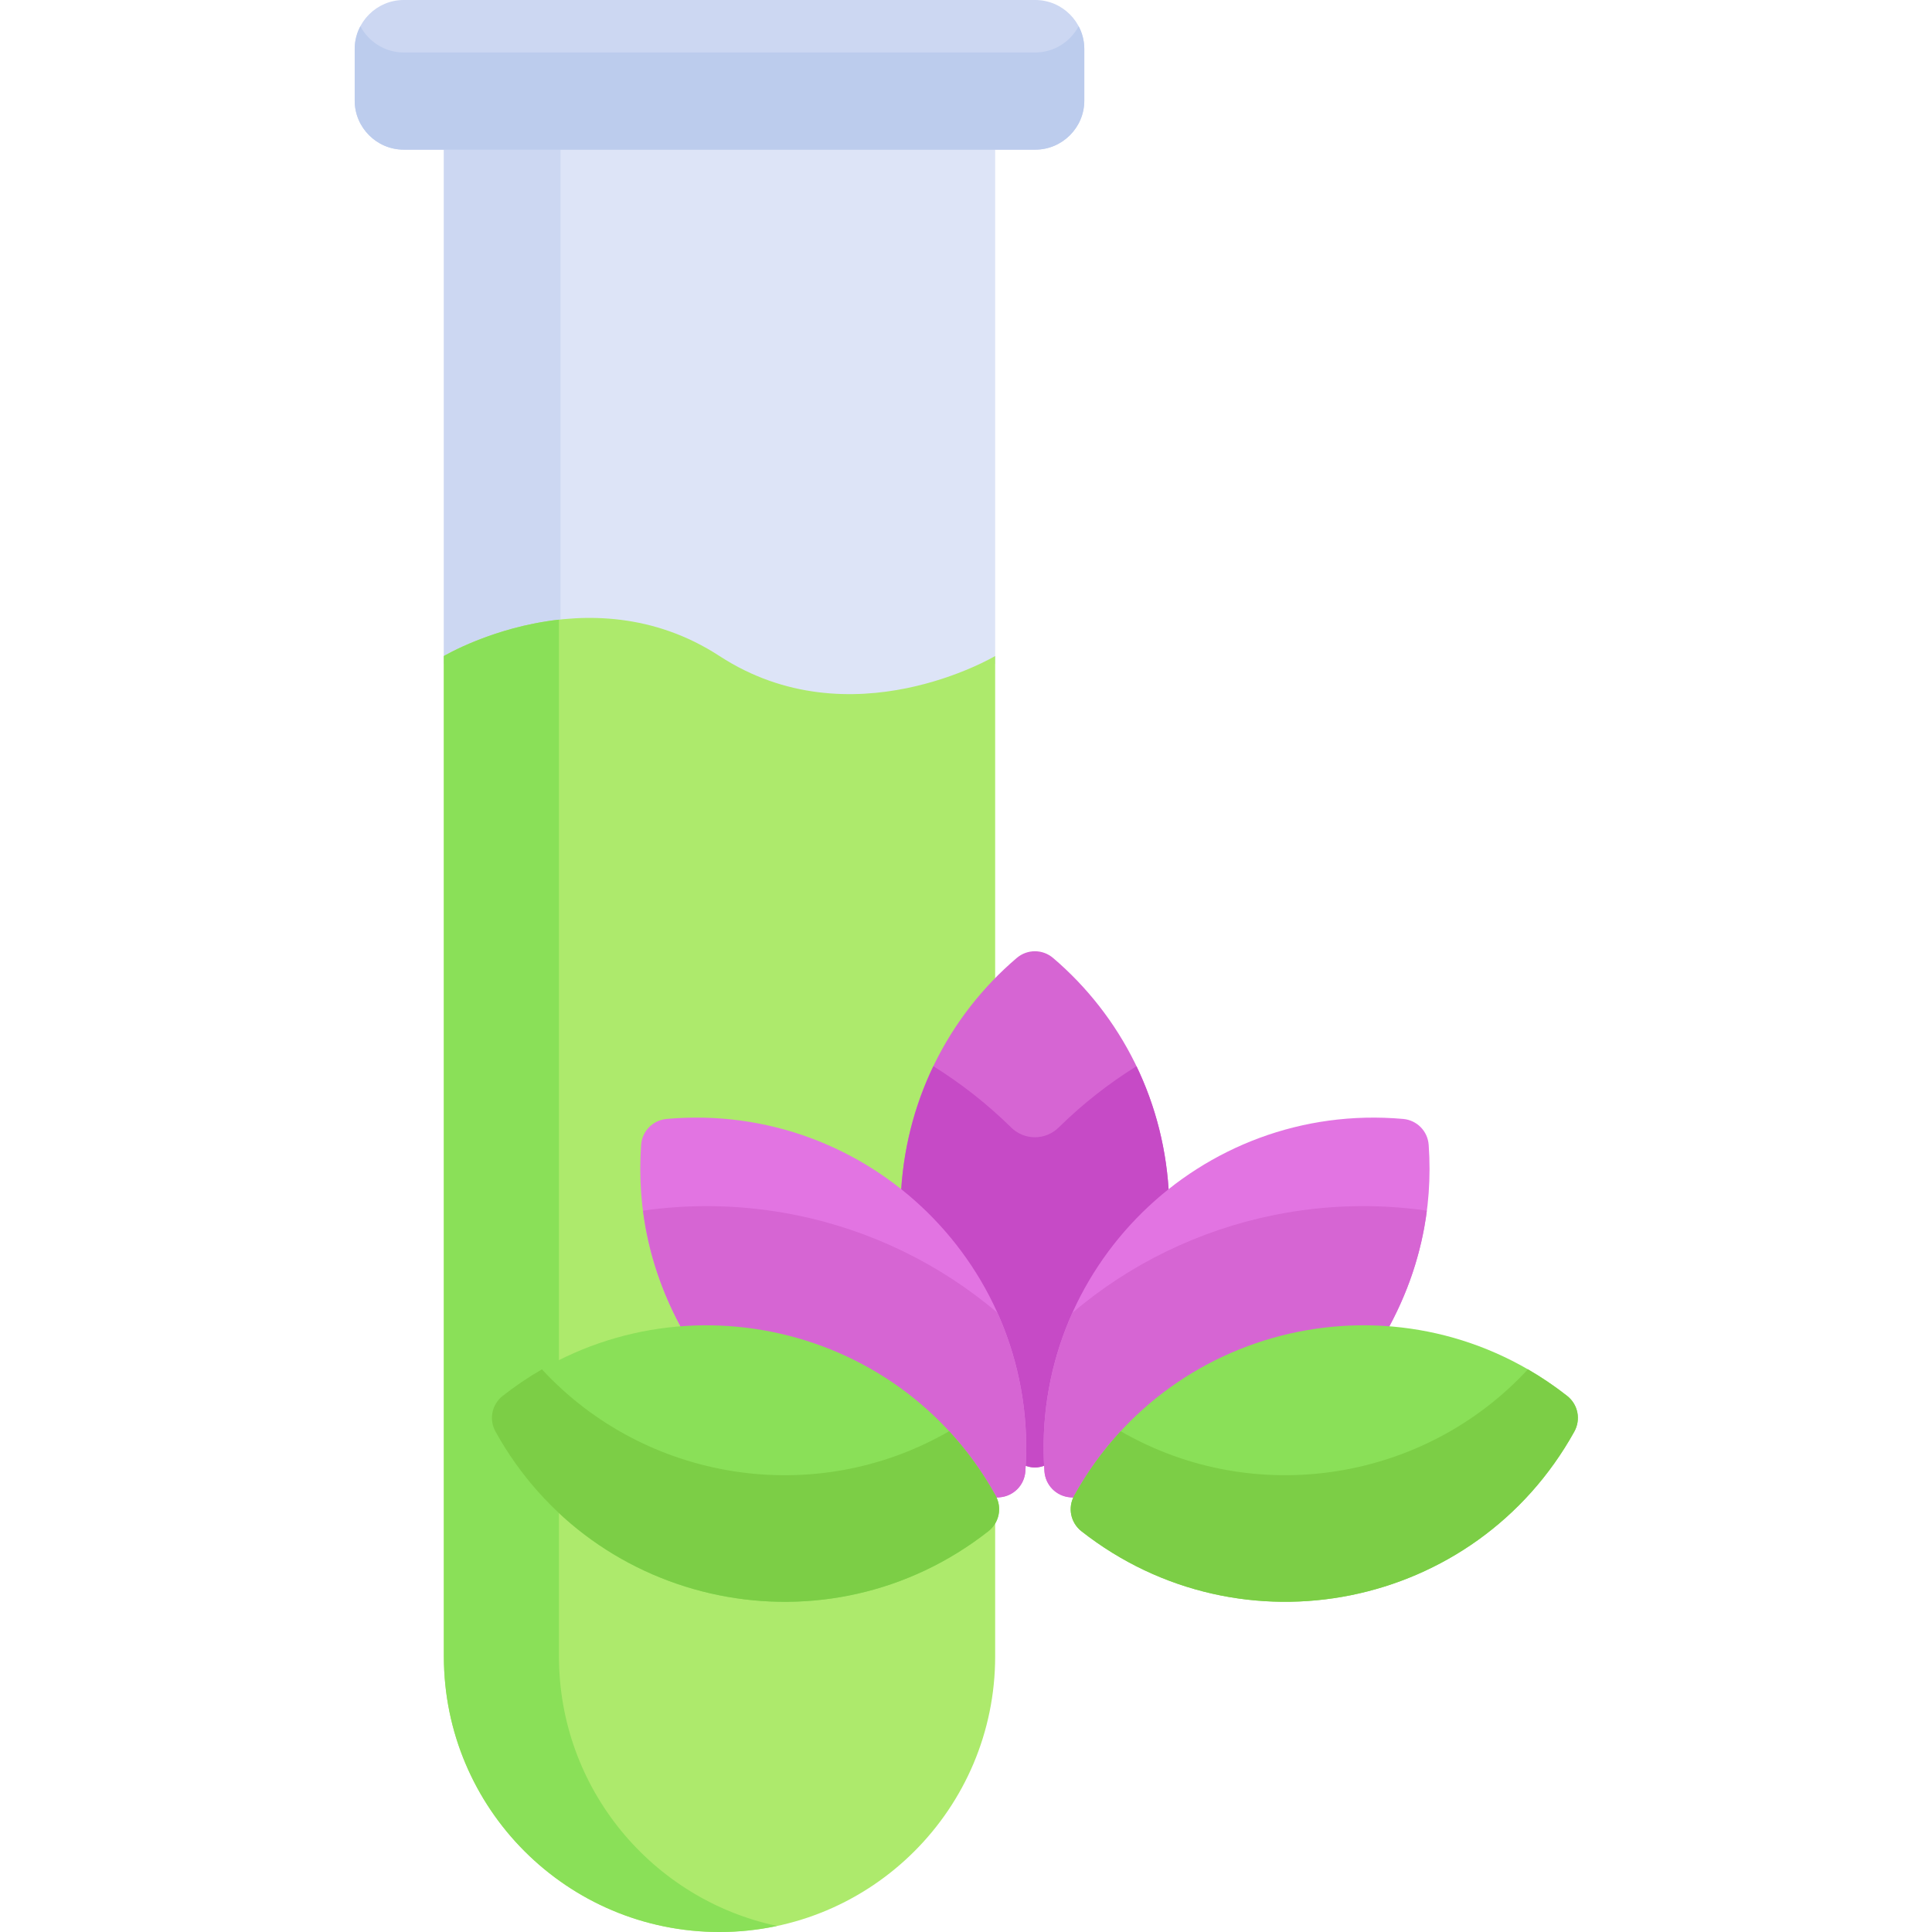 <svg height="512pt" viewBox="-94 0 512 512" width="512pt" xmlns="http://www.w3.org/2000/svg"><path d="m96.676 175.914c34.871 22.727 73.043.004 73.051 0v-139.344h-146.098v139.344s38.172-22.727 73.047 0zm0 0" fill="#dde4f7"/><path d="m54.535 36.57h-30.906v139.344s13.074-7.777 30.906-9.68zm0 0" fill="#ccd7f2"/><path d="m96.676 173.855c-34.875-22.727-73.047 0-73.047 0v265.098c0 40.344 32.703 73.047 73.047 73.047s73.051-32.703 73.051-73.047c0-12.426 0-254.711 0-265.098 0 0-38.176 22.723-73.051 0zm0 0" fill="#adea6c"/><path d="m54.129 438.953v-274.738c-17.625 1.977-30.5 9.641-30.5 9.641v265.098c0 40.344 32.703 73.047 73.047 73.047 5.23 0 10.332-.562 15.25-1.605-33.02-7.016-57.797-36.332-57.797-71.441zm0 0" fill="#8ae058"/><path d="m180.367 0h-167.383c-7.141 0-12.984 5.844-12.984 12.984v13.691c0 7.141 5.844 12.984 12.984 12.984h167.383c7.141 0 12.984-5.844 12.984-12.984v-13.691c0-7.141-5.844-12.984-12.984-12.984zm0 0" fill="#ccd7f2"/><path d="m180.367 13.906h-167.383c-4.965 0-9.297-2.832-11.48-6.953-.957 1.805-1.504 3.855-1.504 6.031v13.691c0 7.141 5.844 12.984 12.984 12.984h167.383c7.141 0 12.984-5.844 12.984-12.984v-13.691c0-2.176-.547-4.227-1.504-6.031-2.184 4.121-6.516 6.953-11.48 6.953zm0 0" fill="#bccced"/><path d="m185.086 253.879c-2.797-2.387-6.855-2.383-9.648 0-17.914 15.262-29.777 37.875-30.734 63.852 20.223 16.844 32.062 41.715 31.059 69.676 2.793 1.781 5.59 2.176 9 0-1-27.836 10.742-52.754 31.059-69.676-.957-25.949-12.805-48.574-30.734-63.852zm0 0" fill="#d665d3"/><path d="m186.547 298.805c-3.5 3.441-9.066 3.441-12.57 0-.02-.023-.043-.047-.066-.066-6.305-6.191-13.207-11.602-20.562-16.184-5.102 10.617-8.176 22.496-8.645 35.176 20.223 16.844 32.066 41.715 31.062 69.676 2.789 1.781 5.586 2.176 8.996 0-1-27.836 10.742-52.754 31.059-69.676-.465-12.676-3.539-24.555-8.645-35.176-7.352 4.578-14.25 9.98-20.551 16.172-.023.023-.051.051-.078.078zm0 0" fill="#c64ac6"/><path d="m284.617 303.414c-.262-3.66-3.105-6.555-6.762-6.883-53.723-4.773-98.875 39.652-95.066 93.387.262 3.664 3.105 6.559 6.762 6.883.84.074 1.676.133 2.516.184l.656.043.324-.57c15.684-27.508 45.789-45.02 80.027-42.945 9.176-16.121 12.746-33.074 11.543-50.098zm0 0" fill="#e274e2"/><path d="m273.074 353.512c6.035-10.605 9.633-21.57 11.055-32.68-13.309-1.902-26.992-1.562-40.496 1.168-19.969 4.039-38.273 13.031-53.43 25.891-5.711 12.699-8.477 26.996-7.414 42.027.262 3.664 3.105 6.559 6.762 6.883.84.074 1.676.133 2.516.184l.656.039.324-.566c15.684-27.508 45.789-45.02 80.027-42.945zm0 0" fill="#d665d3"/><path d="m82.672 296.531c-3.66.328-6.504 3.223-6.766 6.883-1.203 17 2.355 33.957 11.543 50.098 34.277-2.074 64.363 15.473 80.031 42.945l.324.566.652-.039c.84-.051 1.68-.109 2.516-.184 3.66-.324 6.504-3.223 6.762-6.883 3.812-53.805-41.406-98.152-95.062-93.387zm0 0" fill="#e274e2"/><path d="m116.902 322.004c-13.508-2.734-27.191-3.07-40.504-1.168 1.418 11.098 5.012 22.062 11.051 32.676 34.281-2.074 64.363 15.473 80.031 42.945l.324.57.652-.043c.84-.047 1.68-.109 2.516-.184 3.66-.324 6.504-3.219 6.762-6.883 1.066-15.035-1.699-29.332-7.406-42.027-15.156-12.855-33.461-21.852-53.426-25.887zm0 0" fill="#d665d3"/><path d="m321.301 369.922c-42.434-33.305-104.496-20.699-130.613 26.418-1.781 3.211-.977 7.188 1.91 9.457 42.316 33.215 104.434 20.816 130.617-26.418 1.777-3.211.973-7.191-1.914-9.457zm0 0" fill="#8ae058"/><path d="m39.223 369.922c-2.887 2.266-3.691 6.246-1.91 9.457 26.145 47.164 88.227 59.688 130.613 26.418 2.891-2.27 3.691-6.246 1.914-9.457-26.152-47.176-88.242-59.68-130.617-26.418zm0 0" fill="#8ae058"/><g fill="#7cce46"><path d="m321.301 369.922c-3.352-2.633-6.824-4.973-10.395-7.035-27.387 29.688-72.41 36.914-107.91 16.402-4.656 5.047-8.809 10.734-12.309 17.051-1.781 3.215-.977 7.191 1.91 9.457 42.316 33.215 104.434 20.816 130.617-26.418 1.777-3.211.973-7.191-1.914-9.457zm0 0"/><path d="m157.531 379.289c-35.539 20.539-80.543 13.258-107.914-16.402-3.566 2.062-7.043 4.406-10.395 7.035-2.887 2.27-3.691 6.246-1.914 9.457 26.148 47.164 88.227 59.691 130.617 26.418 2.887-2.266 3.691-6.242 1.914-9.457-3.504-6.316-7.652-12.004-12.309-17.051zm0 0"/></g></svg>